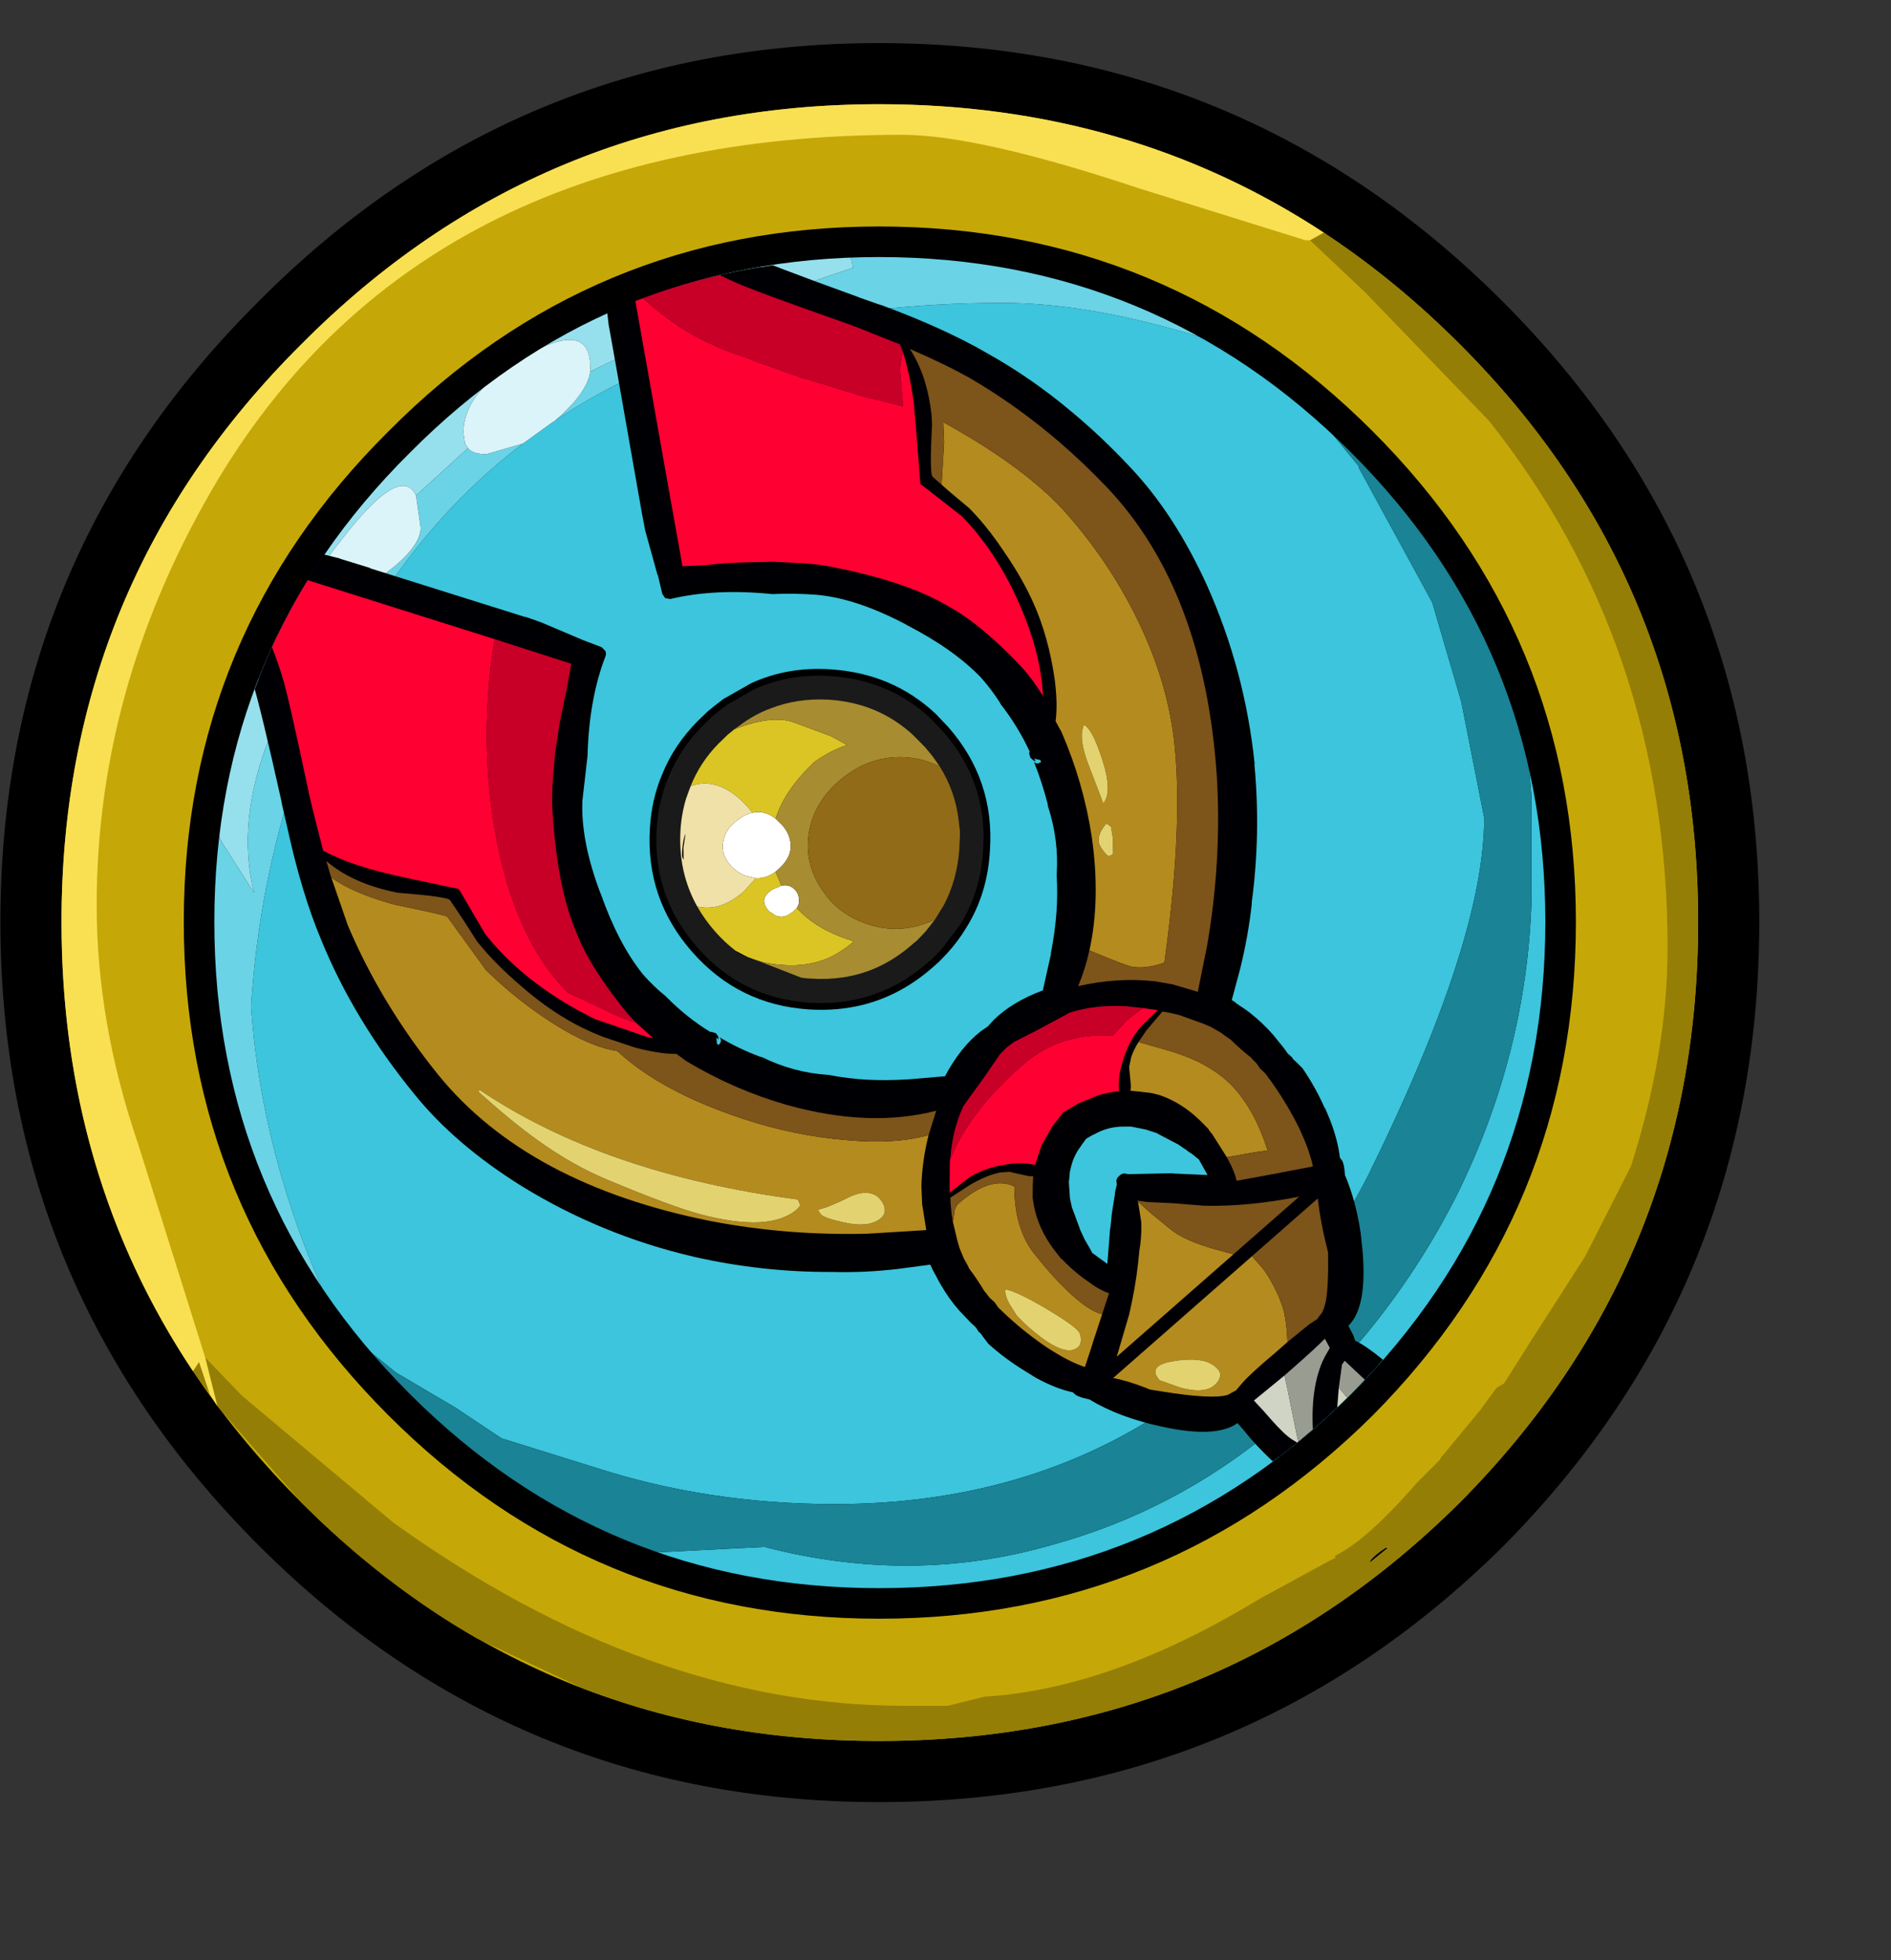 <?xml version="1.0" encoding="UTF-8" standalone="no"?>
<svg xmlns:ffdec="https://www.free-decompiler.com/flash" xmlns:xlink="http://www.w3.org/1999/xlink" ffdec:objectType="frame" height="78.05px" width="75.3px" xmlns="http://www.w3.org/2000/svg">
  <rect width="100%" height="100%" fill="#333333" stroke="none"/>
  <g transform="matrix(1.0, 0.0, 0.0, 1.0, -0.8, 1.0)">
    <use ffdec:characterId="270" height="57.55" transform="matrix(1.217, 0.0, 0.0, 1.217, 0.816, 0.716)" width="57.55" xlink:href="#sprite0"/>
    <clipPath id="clipPath0" transform="matrix(1.0, 0.0, 0.0, 1.0, 0.0, 0.0)">
      <path d="M55.35 61.2 L55.4 61.1 Q55.75 60.75 56.15 60.55 L55.35 61.2 M63.35 39.3 L63.45 38.4 63.4 39.15 63.35 39.3 M48.5 12.4 L48.55 12.45 Q51.25 13.9 53.7 16.15 L54.6 17.0 Q60.15 22.55 61.7 29.7 62.35 32.55 62.35 35.7 62.35 46.7 54.6 54.5 46.8 62.25 35.8 62.25 30.95 62.25 26.75 60.75 21.4 58.8 17.1 54.5 L15.5 52.75 13.55 50.15 Q9.35 43.8 9.35 35.7 L9.55 32.3 Q10.6 23.5 17.1 17.0 L20.15 14.35 Q21.2 13.55 22.25 12.9 27.8 9.5 34.7 9.3 L35.8 9.25 Q42.8 9.25 48.5 12.4" fill="#ff0000" fill-rule="evenodd" stroke="none"/>
    </clipPath>
    <g clip-path="url(#clipPath0)">
      <use ffdec:characterId="273" height="259.85" transform="matrix(0.204, -0.179, 0.179, 0.204, 1.015, 24.026)" width="139.7" xlink:href="#sprite1"/>
    </g>
  </g>
  <defs>
    <g id="sprite0" transform="matrix(1.0, 0.0, 0.0, 1.0, 2.0, 2.0)">
      <use ffdec:characterId="269" height="57.55" transform="matrix(1.0, 0.0, 0.0, 1.0, -2.0, -2.0)" width="57.55" xlink:href="#shape0"/>
    </g>
    <g id="shape0" transform="matrix(1.0, 0.0, 0.0, 1.0, 2.0, 2.0)">
      <path d="M55.55 26.75 Q55.55 38.7 47.2 47.15 L47.15 47.2 Q38.7 55.55 26.75 55.55 14.85 55.55 6.45 47.15 -2.0 38.7 -2.0 26.75 -2.0 14.85 6.45 6.45 14.85 -2.0 26.75 -2.0 38.7 -2.0 47.15 6.45 55.55 14.85 55.55 26.75" fill="#000000" fill-rule="evenodd" stroke="none"/>
      <path d="M41.2 8.0 L41.7 8.15 42.35 8.65 41.95 8.75 41.65 8.45 41.2 8.0 M46.7 12.25 Q47.65 13.3 47.7 14.05 L47.6 14.15 47.35 13.95 46.7 12.25 M11.5 45.25 L11.4 45.35 10.8 45.5 Q9.55 45.5 8.45 43.2 L11.5 45.25" fill="#9192a4" fill-rule="evenodd" stroke="none"/>
      <path d="M41.15 7.95 L41.15 7.85 Q41.15 6.55 35.75 5.0 30.25 3.4 26.6 3.85 L24.45 4.1 Q20.15 4.5 16.45 6.45 10.5 9.2 7.25 14.85 L6.35 16.6 Q4.5 20.25 4.1 24.55 3.8 26.8 3.8 29.25 3.8 32.05 5.9 37.3 L6.6 38.95 6.3 38.9 5.8 39.0 5.55 39.1 5.45 39.7 7.35 41.1 7.3 41.45 Q7.3 42.2 8.45 43.2 9.55 45.5 10.8 45.5 L11.4 45.35 11.5 45.25 13.05 46.1 Q16.85 48.1 20.4 48.9 20.55 49.35 21.55 49.85 23.05 50.65 25.45 50.65 L28.3 50.25 29.35 50.0 30.6 50.05 Q36.1 50.05 41.55 45.0 45.1 41.7 47.05 38.2 48.05 36.4 48.9 32.35 L49.35 29.9 Q49.75 27.4 49.75 25.5 L49.3 20.55 Q48.75 17.45 47.9 15.7 L47.35 13.95 47.6 14.15 47.7 14.05 Q47.65 13.3 46.7 12.25 L45.8 10.4 Q44.4 8.2 42.35 8.65 L41.7 8.15 41.2 8.0 41.15 7.95 M49.05 40.05 Q48.6 39.95 45.85 42.65 L41.5 47.15 Q40.15 48.5 35.55 49.9 L26.35 52.55 26.4 52.65 Q26.65 53.0 27.7 53.0 L28.75 53.0 29.25 53.0 Q33.65 53.0 38.7 50.1 40.7 48.95 42.7 47.4 47.9 43.3 49.1 40.4 L49.05 40.05 M53.55 26.75 Q53.55 37.9 45.75 45.75 37.9 53.55 26.75 53.55 15.65 53.55 7.85 45.75 0.0 37.9 0.0 26.75 0.0 15.65 7.85 7.85 15.65 0.0 26.75 0.0 37.9 0.0 45.75 7.85 53.55 15.65 53.55 26.75" fill="#c5a807" fill-rule="evenodd" stroke="none"/>
      <path d="M49.05 40.05 L49.1 40.4 Q47.9 43.3 42.7 47.4 40.7 48.95 38.7 50.1 33.65 53.0 29.25 53.0 L28.75 53.0 27.7 53.0 Q26.65 53.0 26.4 52.65 L26.35 52.55 35.55 49.9 Q40.15 48.5 41.5 47.15 L45.85 42.65 Q48.6 39.95 49.05 40.05" fill="#947e05" fill-rule="evenodd" stroke="none"/>
      <path d="M9.1 40.05 L8.8 39.35 Q6.55 34.5 6.2 29.5 6.6 23.55 9.05 18.6 11.35 13.95 15.1 11.1 L16.0 10.45 16.15 10.35 Q21.9 6.5 30.8 6.5 33.6 6.5 37.2 7.6 L38.4 7.95 Q39.1 8.2 39.75 8.55 L42.45 11.85 42.45 11.9 44.85 16.3 45.8 19.55 46.55 23.35 Q46.55 27.35 42.75 35.05 40.25 39.9 36.3 42.6 31.6 45.8 25.3 45.8 21.15 45.8 17.45 44.6 L14.4 43.65 12.9 42.65 10.95 41.5 9.15 40.05 9.1 40.05 M47.85 19.8 Q49.4 24.4 48.7 29.55 48.15 33.55 46.15 37.15 43.85 41.2 40.2 44.25 36.6 47.25 32.2 48.35 26.45 49.65 20.95 48.2 20.1 48.1 19.05 47.4 L23.0 47.2 Q27.8 48.45 32.35 47.15 36.4 46.05 39.65 43.35 43.45 40.05 45.65 35.7 47.95 31.05 48.1 26.0 L48.1 22.65 47.85 19.8" fill="#3cc5dd" fill-rule="evenodd" stroke="none"/>
      <path d="M6.6 38.95 L7.95 39.75 Q8.4 39.6 9.1 40.05 L9.15 40.05 10.95 41.5 12.9 42.65 14.4 43.65 17.45 44.6 Q21.15 45.8 25.3 45.8 31.6 45.8 36.3 42.6 40.25 39.9 42.75 35.05 46.55 27.35 46.55 23.35 L45.8 19.55 44.85 16.3 42.45 11.9 42.45 11.85 39.75 8.55 38.95 7.1 Q38.95 5.7 41.15 7.95 L41.2 8.0 41.65 8.45 41.95 8.75 42.35 8.65 Q44.4 8.2 45.8 10.4 L46.7 12.25 47.35 13.95 47.9 15.7 Q48.75 17.45 49.3 20.55 L49.75 25.5 Q49.75 27.4 49.35 29.9 L48.9 32.35 Q48.05 36.4 47.05 38.2 45.1 41.7 41.55 45.0 36.1 50.05 30.6 50.05 L29.35 50.0 28.3 50.25 25.45 50.65 Q23.05 50.65 21.55 49.85 20.55 49.35 20.4 48.9 16.85 48.1 13.05 46.1 L11.5 45.25 8.45 43.2 Q7.3 42.2 7.3 41.45 L7.35 41.1 5.45 39.7 5.55 39.1 5.8 39.0 6.3 38.9 6.6 38.95 M47.85 19.8 L48.1 22.65 48.1 26.0 Q47.95 31.05 45.65 35.7 43.45 40.05 39.65 43.35 36.4 46.05 32.35 47.15 27.8 48.45 23.0 47.2 L19.05 47.4 Q20.1 48.1 20.95 48.2 26.45 49.65 32.2 48.35 36.6 47.25 40.2 44.25 43.85 41.2 46.15 37.15 48.15 33.55 48.7 29.55 49.4 24.4 47.85 19.8" fill="#1a8395" fill-rule="evenodd" stroke="none"/>
      <path d="M6.6 38.95 L5.9 37.3 Q3.8 32.05 3.8 29.25 3.8 26.8 4.1 24.55 4.5 20.25 6.35 16.6 L7.25 14.85 Q10.5 9.2 16.45 6.45 20.15 4.5 24.45 4.1 L26.6 3.85 Q30.25 3.4 35.75 5.0 41.15 6.55 41.15 7.85 L41.15 7.95 Q38.95 5.7 38.95 7.1 L39.75 8.55 Q39.1 8.2 38.4 7.95 L37.2 7.6 Q33.6 6.5 30.8 6.5 21.9 6.5 16.15 10.35 17.2 9.45 17.3 8.75 20.35 7.2 25.9 5.35 L25.8 4.85 Q17.1 5.15 10.6 11.8 5.0 17.5 5.0 22.6 5.0 23.7 5.25 24.15 L6.3 25.8 Q5.7 23.45 6.85 20.6 L7.4 20.7 Q8.35 20.25 8.6 19.15 L8.9 17.4 Q9.3 16.4 10.6 15.35 11.75 14.5 11.75 13.85 L11.6 12.8 13.3 11.25 Q13.45 11.45 13.9 11.45 L15.1 11.1 Q11.35 13.95 9.05 18.6 6.6 23.55 6.2 29.5 6.55 34.5 8.8 39.35 L9.1 40.05 Q8.4 39.6 7.95 39.75 L6.6 38.95" fill="#6ad3e6" fill-rule="evenodd" stroke="none"/>
      <path d="M13.3 11.25 L11.6 12.8 Q11.1 11.75 9.2 14.2 6.6 17.45 6.6 20.05 L6.7 20.55 6.85 20.6 Q5.7 23.45 6.3 25.8 L5.25 24.15 Q5.0 23.7 5.0 22.6 5.0 17.5 10.6 11.8 17.1 5.15 25.8 4.85 L25.9 5.35 Q20.35 7.2 17.3 8.75 L17.3 8.6 Q17.3 7.05 15.25 8.2 13.15 9.35 13.15 10.75 L13.2 11.1 13.3 11.25" fill="#96e0ed" fill-rule="evenodd" stroke="none"/>
      <path d="M15.1 11.1 L13.9 11.45 Q13.45 11.45 13.3 11.25 L13.2 11.1 13.15 10.75 Q13.15 9.35 15.25 8.2 17.3 7.05 17.3 8.6 L17.3 8.75 Q17.2 9.45 16.15 10.35 L16.0 10.45 15.1 11.1 M11.6 12.8 L11.75 13.85 Q11.75 14.5 10.6 15.35 9.3 16.4 8.9 17.4 L8.6 19.15 Q8.35 20.25 7.4 20.7 L6.85 20.6 6.7 20.55 6.6 20.05 Q6.6 17.45 9.2 14.2 11.1 11.75 11.6 12.8" fill="#dbf4f9" fill-rule="evenodd" stroke="none"/>
      <path d="M46.45 46.45 Q38.3 54.55 26.75 54.55 15.25 54.55 7.15 46.45 -1.0 38.3 -1.0 26.75 -1.0 15.25 7.15 7.15 15.25 -1.0 26.75 -1.0 38.3 -1.0 46.45 7.15 54.55 15.25 54.55 26.75 54.55 38.3 46.45 46.45 M42.2 11.4 Q35.8 5.0 26.75 5.0 17.75 5.0 11.4 11.4 5.0 17.75 5.0 26.75 5.0 35.8 11.4 42.2 17.75 48.55 26.75 48.55 35.8 48.55 42.2 42.2 48.55 35.8 48.55 26.75 48.55 17.75 42.2 11.4" fill="#000000" fill-rule="evenodd" stroke="none"/>
      <path d="M42.9 42.9 Q49.55 36.2 49.55 26.75 49.55 17.35 42.9 10.7 36.2 4.0 26.75 4.0 17.35 4.0 10.7 10.7 4.0 17.35 4.0 26.75 4.0 36.2 10.7 42.9 17.35 49.55 26.75 49.55 36.2 49.55 42.9 42.9 M45.75 7.85 Q53.55 15.65 53.55 26.75 53.55 37.9 45.75 45.75 37.9 53.55 26.75 53.55 15.65 53.55 7.85 45.75 0.0 37.9 0.0 26.75 0.0 15.65 7.85 7.85 15.65 0.0 26.75 0.0 37.9 0.0 45.75 7.85" fill="#c5a807" fill-rule="evenodd" stroke="none"/>
      <path d="M40.85 4.45 L41.3 4.2 Q43.65 5.75 45.75 7.85 53.55 15.65 53.55 26.75 53.55 37.9 45.75 45.75 37.9 53.55 26.75 53.55 21.5 53.55 17.0 51.8 L13.6 50.2 Q10.55 48.45 7.85 45.75 L5.1 42.6 4.7 41.0 5.9 42.25 10.85 46.4 Q19.2 52.4 27.6 52.4 L29.0 52.4 30.2 52.1 Q34.35 51.85 39.2 48.9 L41.4 47.7 41.7 47.55 41.65 47.5 Q42.7 47.0 44.35 45.1 L45.1 44.35 45.15 44.25 45.2 44.2 46.4 42.75 46.95 42.0 47.2 41.85 48.15 40.35 49.85 37.7 51.35 34.75 Q52.55 31.0 52.55 27.6 52.55 17.7 46.7 10.35 L42.65 6.15 40.85 4.45 M4.3 41.45 L4.5 41.15 4.85 42.2 4.3 41.45 M42.8 47.7 L43.45 47.15 42.85 47.6 42.8 47.7" fill="#947e05" fill-rule="evenodd" stroke="none"/>
      <path d="M40.85 4.45 L40.7 4.45 35.25 2.75 Q30.0 1.0 27.5 1.0 11.65 1.0 4.9 12.65 1.15 19.15 1.15 26.2 1.15 30.05 2.5 34.0 L4.7 41.0 5.1 42.6 4.85 42.2 4.5 41.15 4.3 41.45 Q0.0 35.0 0.0 26.75 0.0 15.65 7.85 7.85 15.65 0.0 26.75 0.0 34.9 0.0 41.3 4.2 L40.85 4.45" fill="#f9e053" fill-rule="evenodd" stroke="none"/>
    </g>
    <g id="sprite1" transform="matrix(1.0, 0.0, 0.0, 1.0, 78.55, 418.05)">
      <use ffdec:characterId="272" height="259.85" transform="matrix(1.0, 0.0, 0.0, 1.0, -78.55, -418.05)" width="139.7" xlink:href="#shape2"/>
    </g>
    <g id="shape2" transform="matrix(1.0, 0.0, 0.0, 1.0, 78.55, 418.05)">
      <path d="M35.0 -409.75 Q34.55 -408.4 34.6 -407.05 L35.05 -402.25 35.05 -402.2 Q36.0 -395.4 38.95 -388.55 L38.9 -388.55 Q40.75 -384.45 47.6 -372.05 L47.55 -372.1 49.1 -369.35 49.25 -369.1 49.35 -368.95 Q54.1 -360.2 56.45 -353.15 58.85 -346.35 60.0 -338.85 60.9 -333.2 61.1 -327.2 L61.1 -327.15 Q61.5 -317.65 58.15 -306.55 54.1 -293.45 46.1 -282.2 L46.05 -282.2 Q40.05 -273.9 32.3 -267.15 L32.35 -267.15 Q28.75 -263.85 24.65 -261.0 L20.75 -258.4 20.95 -257.7 20.9 -257.75 21.35 -256.0 21.35 -256.05 21.55 -255.1 21.55 -255.05 Q21.95 -252.9 21.95 -250.55 L21.85 -248.05 21.75 -247.1 21.85 -246.3 21.8 -245.85 21.85 -245.5 21.95 -244.15 21.95 -244.0 Q21.55 -240.7 20.55 -237.5 L20.6 -237.5 20.0 -235.7 Q18.85 -232.6 17.45 -230.6 L17.4 -230.3 Q17.5 -229.7 16.3 -228.15 15.05 -224.35 12.5 -220.35 L10.95 -218.15 Q6.0 -211.4 2.1 -211.2 L1.75 -209.8 1.75 -209.75 1.4 -208.9 Q2.05 -207.45 2.6 -204.25 3.5 -198.8 3.5 -194.9 L3.5 -194.65 2.65 -191.7 2.55 -190.75 1.9 -189.3 0.85 -186.85 0.9 -186.8 1.0 -186.2 0.95 -186.1 1.15 -185.45 Q1.95 -184.05 2.6 -180.25 L3.3 -175.0 3.3 -174.95 3.5 -172.55 3.5 -172.5 3.5 -171.7 3.5 -170.9 3.5 -170.65 2.8 -168.15 2.15 -164.1 1.4 -161.7 2.1 -159.4 2.05 -158.85 1.7 -158.35 1.15 -158.2 -18.55 -158.2 -19.2 -158.45 -19.55 -159.15 -19.6 -161.05 Q-19.6 -164.8 -19.4 -165.75 -19.35 -168.7 -17.85 -172.1 L-17.85 -172.05 -17.4 -173.0 -17.15 -173.55 -17.7 -174.4 -17.7 -174.35 Q-18.7 -175.9 -19.2 -179.1 -19.6 -182.0 -19.6 -185.05 -19.6 -188.8 -19.4 -189.75 L-19.3 -190.1 Q-19.05 -193.15 -17.15 -196.75 -18.55 -198.25 -19.2 -202.3 -19.6 -205.2 -19.6 -208.25 L-19.55 -210.1 -19.55 -210.15 -19.55 -211.2 Q-23.4 -211.55 -28.25 -218.15 -32.05 -223.25 -33.6 -228.15 -34.8 -229.75 -34.7 -230.3 L-34.75 -230.55 Q-36.25 -232.55 -37.4 -235.7 L-37.95 -237.5 Q-38.95 -240.7 -39.35 -244.0 L-39.35 -244.15 -39.25 -245.5 -39.2 -245.85 -39.25 -246.3 -39.15 -247.1 -39.25 -248.05 -39.35 -250.55 Q-39.35 -252.9 -38.9 -255.05 L-38.9 -255.1 -38.7 -256.05 -38.7 -256.0 -38.3 -257.75 -38.3 -257.7 -38.1 -258.4 -42.0 -261.0 Q-46.15 -263.85 -49.7 -267.15 -57.45 -273.9 -63.45 -282.2 -71.5 -293.45 -75.55 -306.55 -78.9 -317.65 -78.5 -327.15 -78.0 -341.15 -73.85 -353.15 -71.5 -360.2 -66.65 -368.95 L-64.95 -372.1 -64.95 -372.05 Q-58.15 -384.45 -56.3 -388.55 -53.4 -395.4 -52.4 -402.2 L-52.0 -407.0 -52.0 -407.05 Q-51.95 -408.4 -52.4 -409.75 L-52.45 -410.0 Q-52.55 -413.25 -53.9 -416.65 L-53.95 -417.35 -53.5 -417.9 -52.8 -418.0 -52.2 -417.65 Q-48.55 -413.1 -41.25 -402.65 L-34.85 -393.35 -34.85 -393.3 -32.45 -389.4 -32.5 -389.4 -20.1 -369.0 -20.05 -369.0 -18.9 -366.95 -18.85 -366.85 -16.0 -360.95 -15.9 -360.75 -14.6 -358.3 -14.55 -357.55 Q-14.65 -357.15 -15.0 -356.95 -20.95 -353.85 -26.65 -347.7 L-26.75 -347.6 -31.55 -343.25 Q-35.65 -339.0 -38.55 -331.25 L-38.55 -331.2 Q-41.45 -324.0 -41.7 -318.25 L-41.7 -318.2 Q-41.7 -315.8 -41.3 -313.55 L-41.3 -313.45 Q-41.05 -309.2 -39.85 -305.35 L-39.7 -305.25 -39.35 -304.65 -39.4 -304.15 -39.4 -304.1 -39.45 -304.05 -39.5 -303.95 -39.65 -303.7 -39.7 -304.15 -40.5 -303.1 -40.15 -303.1 Q-39.3 -303.2 -39.35 -303.9 -38.35 -300.75 -36.75 -297.8 L-36.6 -297.6 Q-34.6 -292.8 -31.0 -289.2 L-30.9 -289.1 Q-27.65 -284.85 -22.7 -281.05 L-22.65 -281.0 -18.25 -277.75 Q-13.8 -279.45 -10.0 -279.25 L-9.95 -279.25 -8.7 -279.1 -7.4 -279.25 Q-3.6 -279.45 0.85 -277.75 L5.3 -281.0 5.3 -281.05 Q10.25 -284.85 13.5 -289.1 L13.6 -289.2 Q17.2 -292.8 19.25 -297.6 L19.4 -297.8 Q20.9 -300.75 22.0 -303.85 21.95 -303.2 22.8 -303.1 L23.1 -303.1 22.3 -304.15 22.25 -303.7 22.1 -303.95 22.05 -304.05 22.05 -304.1 22.05 -304.15 22.0 -304.65 22.3 -305.25 22.5 -305.35 Q23.65 -309.2 23.9 -313.45 L23.95 -313.55 Q24.3 -315.8 24.3 -318.2 24.05 -323.95 21.2 -331.2 L21.2 -331.25 Q18.25 -339.0 14.2 -343.25 11.9 -345.6 9.4 -347.6 L9.3 -347.7 Q3.55 -353.85 -2.35 -356.95 L-2.85 -357.55 -2.75 -358.3 -1.45 -360.75 -1.4 -360.95 1.45 -366.85 1.5 -366.95 2.7 -369.0 15.1 -389.4 17.45 -393.3 17.5 -393.35 23.9 -402.65 Q31.15 -413.1 34.85 -417.65 L35.45 -418.0 36.1 -417.9 36.55 -417.35 36.55 -416.65 Q35.15 -413.25 35.05 -410.0 L35.0 -409.75 M30.2 -406.5 L30.75 -406.45 30.9 -406.4 30.8 -406.5 30.3 -406.85 30.2 -406.5 M15.9 -315.95 Q15.9 -305.6 8.55 -298.3 4.1 -293.75 -1.6 -292.05 -3.8 -291.35 -6.15 -291.1 L-7.85 -290.95 -7.9 -290.95 -9.1 -290.95 Q-15.25 -290.95 -20.35 -293.55 -23.85 -295.35 -26.8 -298.3 -34.1 -305.6 -34.1 -315.95 -34.1 -326.3 -26.8 -333.65 -23.85 -336.65 -20.35 -338.35 -16.15 -340.5 -11.2 -340.85 L-9.1 -340.95 -7.9 -340.9 -7.8 -340.9 -6.2 -340.8 -1.6 -339.85 Q4.1 -338.15 8.55 -333.65 14.95 -327.25 15.8 -318.6 L15.8 -318.55 15.9 -315.95 M0.8 -247.85 L-0.3 -250.7 -0.4 -251.0 -1.15 -252.25 -1.15 -252.3 -2.6 -254.2 -3.75 -255.2 Q-5.4 -256.5 -7.4 -256.9 L-7.5 -256.95 -8.7 -257.2 -9.85 -256.95 -10.0 -256.9 Q-12.0 -256.5 -13.6 -255.2 L-13.65 -255.2 -14.7 -254.2 -14.75 -254.2 -16.2 -252.3 -16.25 -252.25 -16.95 -251.0 -17.05 -250.7 -18.15 -247.85 -18.2 -247.75 -18.65 -246.2 -18.7 -245.9 -18.85 -245.2 -18.85 -245.15 -19.1 -244.0 -18.5 -241.35 -14.75 -245.0 -14.7 -245.0 -13.15 -246.45 -10.8 -248.4 -10.8 -248.45 -9.75 -249.2 -9.5 -249.6 Q-9.2 -249.9 -8.8 -249.9 L-8.65 -249.9 -8.5 -249.9 Q-8.1 -249.9 -7.8 -249.6 L-7.55 -249.25 -2.55 -245.05 -2.55 -245.0 1.15 -241.45 1.7 -244.0 1.5 -245.15 1.5 -245.2 1.3 -245.9 1.25 -246.2 0.85 -247.75 0.8 -247.85 M-48.15 -406.5 L-48.15 -406.45 -48.25 -406.4 -48.15 -406.45 -48.1 -406.45 -47.6 -406.5 -47.7 -406.85 -48.15 -406.5 M-7.75 -294.75 L-8.3 -296.15 -8.85 -294.8 -8.35 -294.55 -7.75 -294.75 M-17.05 -250.85 L-17.0 -250.95 -17.0 -250.9 -17.05 -250.85 M-0.35 -250.85 L-0.35 -250.9 -0.4 -250.95 -0.35 -250.85" fill="#000000" fill-rule="evenodd" stroke="none"/>
      <path d="M-15.45 -159.2 L-18.55 -159.2 -18.6 -161.05 Q-18.6 -165.0 -18.4 -165.7 -18.35 -168.45 -16.95 -171.7 L-16.55 -172.5 -15.9 -173.85 Q-16.45 -174.15 -16.85 -174.9 -17.75 -176.3 -18.2 -179.25 -18.6 -182.1 -18.6 -185.05 -18.6 -189.0 -18.4 -189.7 L-18.35 -189.9 Q-18.05 -193.1 -15.9 -197.05 -17.5 -198.0 -18.2 -202.45 -18.6 -205.3 -18.6 -208.25 L-18.55 -210.1 -18.5 -212.25 -19.0 -212.2 Q-22.65 -212.2 -27.45 -218.75 -31.2 -223.8 -32.7 -228.65 -33.7 -229.9 -33.7 -230.3 L-33.45 -230.5 Q-35.15 -232.5 -36.45 -236.05 L-37.0 -237.8 Q-37.95 -240.9 -38.35 -244.15 L-38.25 -245.4 -38.2 -245.9 -38.25 -246.3 -38.15 -247.1 -38.25 -248.15 -38.35 -250.55 Q-38.35 -252.8 -37.95 -254.9 L-37.75 -255.85 -37.35 -257.45 -37.0 -258.6 -36.9 -258.8 Q-39.25 -260.25 -41.45 -261.85 -45.5 -264.65 -49.05 -267.9 -56.7 -274.55 -62.65 -282.8 -70.6 -293.9 -74.6 -306.85 -77.9 -317.8 -77.5 -327.15 -77.0 -340.95 -72.9 -352.85 -70.55 -359.8 -65.8 -368.5 L-64.1 -371.6 Q-57.25 -384.05 -55.4 -388.15 -52.4 -395.15 -51.4 -402.1 L-51.0 -407.0 Q-50.95 -408.5 -51.45 -410.05 -51.55 -413.45 -53.0 -417.05 -49.35 -412.5 -42.1 -402.1 L-35.7 -392.8 -33.35 -388.9 -20.95 -368.5 -19.75 -366.45 -16.9 -360.5 -16.85 -360.35 -15.5 -357.85 Q-21.55 -354.65 -27.4 -348.4 L-32.3 -343.95 Q-36.5 -339.6 -39.5 -331.6 -42.45 -324.15 -42.7 -318.25 -42.7 -315.75 -42.3 -313.4 -42.05 -308.8 -40.7 -304.65 -40.6 -304.5 -40.35 -304.5 L-40.5 -304.25 Q-40.35 -304.1 -40.5 -304.1 -39.35 -300.55 -37.6 -297.25 L-37.55 -297.2 Q-35.45 -292.25 -31.7 -288.5 -28.35 -284.15 -23.3 -280.25 L-18.35 -276.65 Q-13.85 -278.45 -10.05 -278.25 L-8.7 -278.1 -7.35 -278.25 Q-3.55 -278.45 0.95 -276.65 L5.9 -280.25 Q10.95 -284.15 14.3 -288.5 18.05 -292.25 20.15 -297.2 L20.2 -297.25 Q21.95 -300.55 23.1 -304.1 22.95 -304.1 23.1 -304.25 L22.95 -304.5 Q23.2 -304.5 23.3 -304.65 24.65 -308.8 24.9 -313.4 25.3 -315.75 25.3 -318.25 25.05 -324.15 22.1 -331.6 19.1 -339.6 14.9 -343.95 L10.0 -348.4 Q4.15 -354.65 -1.9 -357.85 L-0.55 -360.35 -0.5 -360.5 2.35 -366.45 3.55 -368.5 15.95 -388.9 18.3 -392.8 24.7 -402.1 Q31.95 -412.5 35.6 -417.05 34.15 -413.45 34.05 -410.05 33.55 -408.5 33.6 -407.0 L34.05 -402.1 Q35.0 -395.15 38.0 -388.15 39.85 -384.05 46.7 -371.6 L48.2 -368.9 48.45 -368.5 Q53.15 -359.8 55.5 -352.85 57.85 -346.1 59.0 -338.7 59.9 -333.1 60.1 -327.15 60.5 -317.8 57.2 -306.85 53.2 -293.9 45.25 -282.8 39.3 -274.55 31.65 -267.9 28.1 -264.65 24.05 -261.85 L19.5 -258.8 19.6 -258.6 19.95 -257.45 20.35 -255.85 20.55 -254.9 Q20.95 -252.8 20.95 -250.55 L20.85 -248.15 20.75 -247.1 20.85 -246.3 20.8 -245.9 20.85 -245.4 20.95 -244.15 Q20.55 -240.9 19.6 -237.8 L19.05 -236.05 Q17.75 -232.55 16.1 -230.55 L16.4 -230.3 Q16.4 -229.9 15.4 -228.65 14.2 -224.85 11.65 -220.9 L10.15 -218.75 Q5.35 -212.2 1.7 -212.2 L1.3 -212.2 1.15 -211.55 0.8 -210.1 0.3 -208.9 Q1.0 -207.55 1.6 -204.1 2.5 -198.75 2.5 -194.9 L1.65 -191.85 1.55 -191.0 0.95 -189.7 Q0.1 -187.25 -0.5 -186.65 L-0.5 -186.6 0.0 -186.4 -0.2 -186.2 0.25 -185.0 Q1.0 -183.7 1.6 -180.1 L2.3 -174.9 2.5 -172.5 2.5 -171.7 2.5 -170.9 1.8 -168.3 1.15 -164.35 0.3 -161.7 1.15 -159.2 -1.6 -159.2 -1.7 -160.5 -2.35 -160.35 -3.3 -159.55 -3.7 -159.2 -8.95 -159.2 Q-6.6 -161.45 -4.15 -162.6 L-2.1 -163.35 -1.3 -166.65 Q-0.5 -169.7 -0.5 -171.35 L-0.5 -171.7 -0.55 -172.5 -0.8 -174.9 -1.1 -177.45 -1.7 -183.7 -2.15 -183.6 -2.8 -183.05 -2.9 -182.95 -3.55 -182.4 -3.8 -182.2 -8.35 -178.15 -11.2 -174.9 -11.85 -174.05 -12.8 -172.5 -13.3 -171.7 -15.15 -167.95 -15.65 -165.8 -15.65 -165.7 -15.55 -164.45 -15.5 -161.15 -15.45 -159.2 M47.25 -361.85 L47.6 -362.8 44.7 -368.5 44.5 -368.9 43.6 -370.55 Q36.5 -383.15 35.25 -386.0 31.5 -394.3 31.2 -402.1 L31.15 -402.6 31.1 -405.7 30.55 -404.9 30.4 -404.75 27.2 -400.45 25.8 -398.65 24.6 -396.55 23.95 -395.45 23.55 -394.8 23.55 -394.75 7.65 -368.5 2.15 -359.4 4.85 -357.25 Q7.1 -355.7 9.15 -354.0 L12.6 -351.1 14.25 -349.5 Q17.25 -346.7 18.95 -344.35 25.45 -335.85 27.6 -329.25 29.5 -324.05 29.8 -315.35 29.85 -313.2 29.35 -310.2 32.8 -314.5 35.0 -320.7 37.95 -328.9 37.85 -336.5 L37.8 -337.9 36.35 -345.45 41.1 -351.8 42.95 -354.35 43.2 -354.65 43.35 -354.85 Q45.95 -358.75 47.25 -361.85 M30.7 -406.4 L31.05 -406.7 31.1 -406.95 30.7 -406.4 M9.85 -277.65 Q7.6 -276.0 5.15 -274.8 10.35 -272.0 14.1 -267.9 L15.75 -265.85 17.8 -262.6 23.25 -266.75 24.65 -267.9 Q33.7 -275.45 40.7 -284.45 57.35 -306.2 56.6 -326.9 56.4 -331.8 55.75 -336.5 54.6 -344.65 52.1 -352.2 50.6 -356.45 48.25 -361.35 47.6 -356.75 44.2 -351.9 L43.45 -350.95 Q38.35 -345.7 38.4 -345.1 L38.4 -345.0 38.55 -343.85 38.85 -341.55 39.4 -338.0 39.45 -336.5 Q39.5 -333.35 39.0 -329.7 38.45 -325.1 37.3 -321.4 35.7 -316.2 32.25 -310.9 30.2 -307.85 28.3 -306.2 L27.9 -304.4 Q25.4 -296.65 21.1 -289.95 16.05 -282.2 9.85 -277.65 M-25.7 -268.1 L-25.95 -267.9 -28.45 -265.1 -29.0 -264.45 -25.4 -264.25 Q-23.05 -263.85 -20.95 -262.65 L-19.65 -261.85 Q-17.95 -260.7 -16.9 -259.25 L-14.25 -260.8 -11.2 -261.85 -10.6 -261.95 -8.8 -262.3 -8.8 -262.35 -8.7 -262.35 -8.6 -262.35 -8.6 -262.3 -6.8 -261.95 -6.2 -261.85 -3.15 -260.8 Q-1.75 -260.15 -0.5 -259.25 0.55 -260.7 2.25 -261.85 L3.55 -262.65 Q5.05 -263.5 6.65 -263.95 L8.0 -264.25 11.45 -264.45 11.6 -264.45 11.2 -264.95 11.05 -265.1 10.15 -266.15 8.55 -267.9 Q5.25 -271.15 1.65 -272.7 L-3.6 -273.9 -7.3 -274.85 -8.6 -274.95 -8.8 -274.95 -10.1 -274.85 -13.8 -273.9 -19.05 -272.7 Q-22.55 -271.2 -25.7 -268.1 M5.0 -241.55 L4.95 -241.35 Q4.5 -239.25 3.8 -238.0 L9.25 -234.75 9.7 -234.5 13.6 -232.2 Q14.75 -234.25 15.65 -237.3 L15.8 -237.8 Q16.8 -241.55 17.2 -245.4 L17.35 -247.05 17.25 -248.05 17.25 -248.15 17.3 -248.45 17.3 -248.5 17.35 -248.95 17.35 -249.1 17.3 -249.95 17.3 -250.25 Q16.9 -252.5 16.8 -254.15 L16.6 -254.9 16.4 -255.85 15.85 -257.45 15.3 -258.6 13.5 -261.85 12.6 -263.1 12.0 -263.85 8.3 -263.3 8.15 -263.25 6.4 -262.8 Q5.1 -262.4 4.15 -261.85 L2.95 -260.95 1.25 -258.6 0.8 -258.2 1.75 -257.2 2.95 -255.85 3.6 -254.9 Q5.3 -251.95 5.6 -248.15 L5.7 -246.45 5.65 -246.2 5.6 -245.4 5.0 -241.55 M0.5 -251.4 L-0.3 -252.8 -1.9 -254.9 -3.15 -256.0 Q-4.95 -257.45 -7.2 -257.9 L-8.7 -258.2 -10.2 -257.9 Q-12.45 -257.45 -14.25 -256.0 L-15.45 -254.9 -17.1 -252.8 -17.9 -251.4 -17.95 -251.2 -19.15 -248.15 -19.65 -246.35 -19.65 -246.2 -19.85 -245.4 -20.1 -243.95 -19.0 -239.5 -14.05 -244.3 -12.5 -245.7 -10.2 -247.65 -9.05 -248.5 -8.8 -248.7 -8.8 -248.9 -8.65 -248.8 -8.5 -248.9 -8.5 -248.7 -8.2 -248.5 -3.25 -244.3 1.65 -239.6 2.7 -243.95 2.45 -245.4 2.25 -246.2 2.25 -246.35 1.75 -248.15 0.55 -251.2 0.5 -251.4 M-6.2 -215.3 L-2.1 -215.15 -1.0 -215.0 -0.75 -214.95 -0.1 -215.1 Q0.65 -215.1 2.0 -216.1 3.8 -217.55 6.65 -220.9 L6.95 -221.25 Q9.1 -225.45 11.05 -228.2 L-1.8 -228.2 -28.9 -228.2 Q-27.7 -226.7 -26.3 -224.05 L-25.95 -223.35 -24.95 -222.15 Q-20.1 -216.25 -17.9 -215.25 L-17.2 -215.1 -16.55 -214.95 -15.2 -215.15 -15.15 -215.15 Q-13.4 -215.4 -8.65 -215.3 L-7.8 -215.3 -6.2 -215.3 M-48.5 -406.95 L-48.45 -406.7 -48.1 -406.4 -48.5 -406.95 M-25.6 -369.5 L-42.0 -396.55 -43.2 -398.65 -45.8 -402.1 -48.5 -405.7 Q-48.45 -404.2 -48.55 -402.6 L-48.55 -402.1 Q-48.9 -394.3 -52.65 -386.0 -53.9 -383.15 -61.0 -370.55 L-62.1 -368.5 -65.0 -362.8 Q-63.35 -358.25 -58.5 -351.8 L-53.75 -345.45 -55.2 -337.9 Q-55.6 -329.65 -52.4 -320.7 L-51.5 -318.35 -51.25 -317.8 -47.3 -310.9 -46.75 -310.2 -47.15 -313.55 -47.2 -315.35 Q-46.9 -324.05 -45.0 -329.25 -42.85 -335.85 -36.35 -344.35 -34.65 -346.7 -31.65 -349.5 L-30.0 -351.1 -26.55 -354.0 -22.25 -357.25 -19.55 -359.4 -25.0 -368.5 -25.6 -369.5 M-25.75 -272.85 L-22.55 -274.8 Q-31.6 -279.35 -38.5 -289.95 -42.8 -296.65 -45.3 -304.4 L-45.7 -306.2 Q-47.6 -307.85 -49.65 -310.9 L-52.1 -315.1 Q-53.75 -318.25 -54.7 -321.4 -55.85 -325.1 -56.4 -329.7 -57.0 -334.25 -56.8 -338.0 L-56.25 -341.55 -55.8 -345.1 Q-55.75 -345.7 -60.85 -350.95 -64.95 -356.3 -65.65 -361.35 L-66.45 -359.65 -66.6 -359.3 -69.5 -352.2 Q-73.45 -340.3 -74.0 -326.9 -74.75 -306.2 -58.1 -284.45 -51.1 -275.45 -42.05 -267.9 L-35.2 -262.6 -33.15 -265.85 -31.5 -267.9 Q-28.95 -270.65 -25.75 -272.85 M-23.95 -236.3 L-21.15 -237.95 Q-21.9 -239.2 -22.35 -241.35 -22.85 -243.3 -23.0 -245.4 L-23.05 -246.2 -23.1 -246.45 -23.0 -248.15 Q-22.7 -251.95 -20.95 -254.9 L-20.35 -255.85 -19.15 -257.2 -18.2 -258.2 -18.65 -258.6 -19.95 -260.35 -20.35 -260.95 -21.55 -261.85 Q-23.15 -262.75 -25.7 -263.3 L-29.4 -263.85 -30.0 -263.1 -30.9 -261.85 -31.45 -260.95 -32.7 -258.6 -33.25 -257.45 -33.8 -255.85 -34.0 -254.9 -34.2 -254.15 Q-34.3 -252.5 -34.7 -250.25 L-34.7 -249.95 -34.75 -249.1 -34.75 -248.95 -34.7 -248.5 -34.7 -248.45 -34.65 -248.15 -34.65 -248.05 -34.75 -247.05 -34.6 -245.4 Q-34.2 -241.55 -33.2 -237.8 L-33.05 -237.3 Q-32.15 -234.2 -30.95 -232.15 L-28.15 -233.8 -27.6 -234.15 -27.0 -234.5 -26.4 -234.85 -23.95 -236.3 M-3.65 -230.2 L9.15 -230.2 Q2.55 -234.05 -2.15 -238.35 L-5.4 -241.7 -8.15 -244.35 -9.05 -245.4 -9.1 -245.25 -9.5 -244.6 -10.7 -242.7 -11.0 -242.35 Q-12.2 -240.9 -13.7 -239.7 L-15.15 -238.35 Q-17.8 -235.95 -21.0 -233.65 L-26.45 -230.2 -3.65 -230.2 M-14.75 -202.95 L-14.7 -202.85 -14.65 -202.7 -14.6 -202.5 -14.1 -200.4 -14.05 -200.1 -14.0 -200.2 -13.05 -201.6 Q-8.75 -207.65 -4.15 -209.8 L-3.4 -210.1 -2.1 -210.55 -1.75 -212.05 Q-3.7 -211.9 -8.4 -211.9 L-8.65 -211.9 -8.9 -211.9 -9.75 -211.9 -15.55 -212.1 -15.55 -211.65 -15.5 -210.1 -15.5 -208.35 Q-15.5 -205.35 -15.1 -204.05 L-14.75 -202.95 M-13.65 -178.0 L-13.55 -177.65 -13.05 -178.4 Q-7.8 -185.8 -2.1 -187.35 L-1.3 -190.65 Q-0.5 -193.7 -0.5 -195.35 L-1.1 -201.45 -1.7 -207.7 -2.35 -207.55 -4.95 -205.3 -8.35 -202.0 Q-10.6 -199.7 -12.15 -197.35 L-13.25 -195.2 -13.7 -194.65 Q-15.7 -190.65 -15.7 -186.6 -15.7 -184.6 -14.5 -180.75 L-13.65 -178.0" fill="#000004" fill-rule="evenodd" stroke="none"/>
      <path d="M-14.0 -325.45 Q-12.4 -324.6 -12.0 -322.55 L-11.9 -321.2 Q-11.9 -319.7 -12.6 -318.6 -13.75 -316.7 -16.6 -316.7 L-17.15 -316.7 Q-18.85 -316.85 -19.9 -317.85 L-19.95 -317.9 -20.9 -319.25 Q-21.5 -320.5 -21.5 -321.8 -21.5 -323.9 -20.0 -325.1 L-19.9 -325.15 Q-18.6 -326.2 -16.7 -326.1 -15.05 -326.05 -14.0 -325.45 M-17.85 -314.6 Q-16.75 -314.0 -16.75 -312.75 -16.75 -312.05 -17.15 -311.5 -17.55 -310.85 -18.3 -310.65 L-19.0 -310.6 -19.9 -310.7 Q-20.95 -310.95 -21.4 -311.9 L-21.7 -313.0 Q-21.7 -315.1 -19.9 -315.1 L-19.2 -315.05 -17.85 -314.6" fill="#ffffff" fill-rule="evenodd" stroke="none"/>
      <path d="M38.55 -343.85 L38.65 -343.35 43.0 -347.75 44.85 -350.05 Q47.55 -342.55 48.7 -336.5 49.6 -331.8 49.6 -328.0 49.6 -318.8 47.35 -310.2 44.8 -300.4 39.7 -292.9 32.95 -283.0 17.8 -269.8 L16.95 -269.05 Q14.3 -270.1 13.0 -271.7 12.4 -272.45 10.2 -276.95 L9.85 -277.65 Q16.05 -282.2 21.1 -289.95 25.4 -296.65 27.9 -304.4 L28.3 -306.2 Q30.2 -307.85 32.25 -310.9 35.7 -316.2 37.3 -321.4 38.45 -325.1 39.0 -329.7 39.5 -333.35 39.45 -336.5 L39.4 -338.0 38.85 -341.55 38.55 -343.85 M21.2 -286.1 L21.8 -286.0 23.3 -287.75 24.2 -289.2 24.05 -289.9 23.9 -290.0 Q22.0 -289.7 21.35 -288.65 21.0 -288.05 21.0 -286.8 21.0 -286.2 21.2 -286.1 M31.2 -302.3 Q31.2 -303.3 30.8 -302.9 29.1 -301.95 27.75 -298.3 L25.6 -292.5 Q27.75 -292.9 29.65 -297.25 31.2 -300.8 31.2 -302.3 M5.0 -241.55 L5.6 -245.4 5.65 -246.2 5.7 -246.45 5.6 -248.15 Q5.3 -251.95 3.6 -254.9 L2.95 -255.85 1.75 -257.2 0.8 -258.2 1.25 -258.6 2.95 -260.95 4.15 -261.85 Q5.1 -262.4 6.4 -262.8 L8.6 -259.4 Q10.1 -257.1 11.05 -254.9 12.5 -251.4 12.5 -248.3 12.5 -243.65 10.15 -238.35 L8.7 -239.3 5.0 -241.55 M-6.2 -215.3 L-7.8 -215.3 -8.65 -215.3 Q-13.4 -215.4 -15.15 -215.15 L-15.2 -215.15 -16.55 -214.95 -17.2 -215.1 -17.9 -215.25 Q-20.1 -216.25 -24.95 -222.15 L-25.95 -223.35 -26.3 -224.05 Q-27.7 -226.7 -28.9 -228.2 L-1.8 -228.2 -1.8 -225.85 Q-1.95 -223.65 -2.85 -220.9 L-3.2 -220.0 Q-3.85 -218.2 -6.2 -215.3 M-66.6 -359.3 L-66.7 -359.05 Q-65.85 -355.25 -62.35 -349.95 -57.7 -343.8 -57.7 -343.5 L-58.6 -333.9 Q-58.1 -327.35 -56.3 -321.3 -54.5 -315.25 -51.95 -312.25 -51.1 -303.65 -44.7 -292.7 -40.6 -285.7 -35.2 -280.15 -30.35 -275.05 -25.75 -272.85 -28.95 -270.65 -31.5 -267.9 L-33.15 -265.85 -35.2 -262.6 -42.05 -267.9 Q-51.1 -275.45 -58.1 -284.45 -74.75 -306.2 -74.0 -326.9 -73.45 -340.3 -69.5 -352.2 L-66.6 -359.3 M-71.2 -321.2 Q-70.45 -314.7 -69.35 -310.05 -67.95 -304.0 -65.5 -299.0 -61.1 -290.0 -58.65 -286.3 -52.7 -277.4 -47.4 -277.4 L-46.7 -277.5 -46.6 -277.8 -46.4 -278.4 Q-65.25 -299.9 -70.9 -321.3 L-71.2 -321.2 M-31.45 -260.95 L-30.65 -261.6 Q-29.85 -262.4 -29.1 -262.4 -23.15 -262.4 -21.45 -259.3 L-21.3 -258.9 -20.9 -259.3 Q-22.9 -257.1 -24.05 -254.9 -25.6 -251.9 -25.6 -249.0 -25.8 -245.5 -25.5 -242.1 -25.1 -237.9 -23.95 -236.3 L-26.4 -234.85 -27.0 -234.5 -27.6 -234.15 -28.15 -233.8 -30.95 -232.15 Q-32.15 -234.2 -33.05 -237.3 L-33.2 -237.8 Q-34.2 -241.55 -34.6 -245.4 L-34.75 -247.05 -34.65 -248.05 -34.65 -248.15 -34.7 -248.45 -34.7 -248.5 -34.75 -248.95 -34.75 -249.1 -34.7 -249.95 -34.7 -250.25 Q-34.3 -252.5 -34.2 -254.15 L-34.0 -254.9 -33.8 -255.85 -33.25 -257.45 -32.7 -258.6 -31.45 -260.95 M-39.0 -268.3 Q-38.15 -268.3 -37.7 -269.0 -37.3 -269.6 -37.3 -270.5 -37.3 -272.6 -40.15 -273.6 -43.65 -274.5 -45.1 -275.3 L-45.25 -275.1 -45.3 -274.5 Q-45.3 -273.8 -43.5 -271.35 -41.25 -268.3 -39.0 -268.3 M-9.1 -245.25 L-8.8 -242.75 -8.2 -239.15 Q-7.8 -236.45 -4.95 -232.15 L-3.65 -230.2 -26.45 -230.2 -21.0 -233.65 Q-17.8 -235.95 -15.15 -238.35 L-13.7 -239.7 Q-12.2 -240.9 -11.0 -242.35 L-10.7 -242.7 -9.5 -244.6 -9.1 -245.25 M-21.0 -224.45 Q-24.0 -226.2 -24.0 -223.45 L-22.4 -220.6 Q-20.4 -217.6 -18.4 -217.6 -17.5 -217.6 -17.0 -218.0 L-16.95 -218.0 Q-16.5 -218.4 -16.5 -219.05 -16.5 -219.95 -17.0 -220.9 -17.9 -222.45 -20.25 -224.0 L-21.0 -224.45 M-28.2 -236.8 Q-28.2 -238.1 -29.65 -242.55 -31.2 -247.2 -32.2 -248.4 -32.8 -247.95 -33.15 -246.55 L-33.5 -244.35 Q-33.4 -241.95 -32.9 -239.6 -31.9 -235.0 -29.8 -235.0 -29.2 -235.0 -28.7 -235.6 -28.2 -236.2 -28.2 -236.8" fill="#b48b1f" fill-rule="evenodd" stroke="none"/>
      <path d="M31.2 -302.3 Q31.2 -300.8 29.65 -297.25 27.75 -292.9 25.6 -292.5 L27.75 -298.3 Q29.1 -301.95 30.8 -302.9 31.2 -303.3 31.2 -302.3 M21.2 -286.1 Q21.0 -286.2 21.0 -286.8 21.0 -288.05 21.35 -288.65 22.0 -289.7 23.9 -290.0 L24.05 -289.9 24.2 -289.2 23.3 -287.75 21.8 -286.0 21.2 -286.1 M-71.2 -321.2 L-70.9 -321.3 Q-65.25 -299.9 -46.4 -278.4 L-46.6 -277.8 -46.7 -277.5 -47.4 -277.4 Q-52.7 -277.4 -58.65 -286.3 -61.1 -290.0 -65.5 -299.0 -67.95 -304.0 -69.35 -310.05 -70.45 -314.7 -71.2 -321.2 M-39.0 -268.3 Q-41.25 -268.3 -43.5 -271.35 -45.3 -273.8 -45.3 -274.5 L-45.25 -275.1 -45.1 -275.3 Q-43.65 -274.5 -40.15 -273.6 -37.3 -272.6 -37.3 -270.5 -37.3 -269.6 -37.7 -269.0 -38.15 -268.3 -39.0 -268.3 M-28.2 -236.8 Q-28.2 -236.2 -28.7 -235.6 -29.2 -235.0 -29.8 -235.0 -31.9 -235.0 -32.9 -239.6 -33.4 -241.95 -33.5 -244.35 L-33.15 -246.55 Q-32.8 -247.95 -32.2 -248.4 -31.2 -247.2 -29.65 -242.55 -28.2 -238.1 -28.2 -236.8 M-21.0 -224.45 L-20.25 -224.0 Q-17.9 -222.45 -17.0 -220.9 -16.5 -219.95 -16.5 -219.05 -16.5 -218.4 -16.95 -218.0 L-17.0 -218.0 Q-17.5 -217.6 -18.4 -217.6 -20.4 -217.6 -22.4 -220.6 L-24.0 -223.45 Q-24.0 -226.2 -21.0 -224.45" fill="#e2d370" fill-rule="evenodd" stroke="none"/>
      <path d="M9.85 -277.65 L10.2 -276.95 Q12.4 -272.45 13.0 -271.7 14.3 -270.1 16.95 -269.05 L17.8 -269.8 Q32.95 -283.0 39.7 -292.9 44.8 -300.4 47.35 -310.2 49.6 -318.8 49.6 -328.0 49.6 -331.8 48.7 -336.5 47.55 -342.55 44.85 -350.05 L43.0 -347.75 38.65 -343.35 38.55 -343.85 38.4 -345.0 38.4 -345.1 Q38.35 -345.7 43.45 -350.95 L44.2 -351.9 Q47.6 -356.75 48.25 -361.35 50.6 -356.45 52.1 -352.2 54.6 -344.65 55.75 -336.5 56.4 -331.8 56.6 -326.9 57.35 -306.2 40.7 -284.45 33.7 -275.45 24.65 -267.9 L23.25 -266.75 17.8 -262.6 15.75 -265.85 14.1 -267.9 Q10.35 -272.0 5.15 -274.8 7.6 -276.0 9.85 -277.65 M6.4 -262.8 L8.15 -263.25 8.3 -263.3 12.0 -263.85 12.6 -263.1 13.5 -261.85 15.3 -258.6 15.85 -257.45 16.4 -255.85 16.6 -254.9 16.8 -254.15 Q16.9 -252.5 17.3 -250.25 L17.3 -249.95 17.35 -249.1 17.35 -248.95 17.3 -248.5 17.3 -248.45 17.25 -248.15 17.25 -248.05 17.35 -247.05 17.2 -245.4 Q16.8 -241.55 15.8 -237.8 L15.65 -237.3 Q14.75 -234.25 13.6 -232.2 L9.7 -234.5 9.25 -234.75 3.8 -238.0 Q4.5 -239.25 4.95 -241.35 L5.0 -241.55 8.7 -239.3 10.15 -238.35 Q12.5 -243.65 12.5 -248.3 12.5 -251.4 11.05 -254.9 10.1 -257.1 8.6 -259.4 L6.4 -262.8 M-1.8 -228.2 L11.05 -228.2 Q9.1 -225.45 6.95 -221.25 L6.65 -220.9 Q3.8 -217.55 2.0 -216.1 0.65 -215.1 -0.1 -215.1 L-0.75 -214.95 -1.0 -215.0 -2.1 -215.15 -6.2 -215.3 Q-3.85 -218.2 -3.2 -220.0 L-2.85 -220.9 Q-1.95 -223.65 -1.8 -225.85 L-1.8 -228.2 M-66.6 -359.3 L-66.45 -359.65 -65.65 -361.35 Q-64.95 -356.3 -60.85 -350.95 -55.75 -345.7 -55.8 -345.1 L-56.25 -341.55 -56.8 -338.0 Q-57.0 -334.25 -56.4 -329.7 -55.85 -325.1 -54.7 -321.4 -53.75 -318.25 -52.1 -315.1 L-49.65 -310.9 Q-47.6 -307.85 -45.7 -306.2 L-45.3 -304.4 Q-42.8 -296.65 -38.5 -289.95 -31.6 -279.35 -22.55 -274.8 L-25.75 -272.85 Q-30.35 -275.05 -35.2 -280.15 -40.6 -285.7 -44.7 -292.7 -51.1 -303.65 -51.95 -312.25 -54.5 -315.25 -56.3 -321.3 -58.1 -327.35 -58.6 -333.9 L-57.7 -343.5 Q-57.7 -343.8 -62.35 -349.95 -65.85 -355.25 -66.7 -359.05 L-66.6 -359.3 M-31.45 -260.95 L-30.9 -261.85 -30.0 -263.1 -29.4 -263.85 -25.7 -263.3 Q-23.15 -262.75 -21.55 -261.85 L-20.35 -260.95 -19.95 -260.35 -18.65 -258.6 -18.2 -258.2 -19.15 -257.2 -20.35 -255.85 -20.95 -254.9 Q-22.7 -251.95 -23.0 -248.15 L-23.1 -246.45 -23.05 -246.2 -23.0 -245.4 Q-22.85 -243.3 -22.35 -241.35 -21.9 -239.2 -21.15 -237.95 L-23.95 -236.3 Q-25.1 -237.9 -25.5 -242.1 -25.8 -245.5 -25.6 -249.0 -25.6 -251.9 -24.05 -254.9 -22.9 -257.1 -20.9 -259.3 L-21.3 -258.9 -21.45 -259.3 Q-23.15 -262.4 -29.1 -262.4 -29.85 -262.4 -30.65 -261.6 L-31.45 -260.95 M-3.65 -230.2 L-4.95 -232.15 Q-7.8 -236.45 -8.2 -239.15 L-8.8 -242.75 -9.1 -245.25 -9.05 -245.4 -8.15 -244.35 -5.4 -241.7 -2.15 -238.35 Q2.55 -234.05 9.15 -230.2 L-3.65 -230.2" fill="#7d541a" fill-rule="evenodd" stroke="none"/>
      <path d="M-7.9 -336.4 L-7.95 -336.4 -9.1 -336.45 -11.1 -336.35 Q-14.95 -336.05 -18.25 -334.35 L-19.9 -333.45 Q-21.85 -332.25 -23.6 -330.5 -27.95 -326.1 -29.15 -320.45 -29.6 -318.3 -29.6 -315.95 -29.6 -313.85 -29.2 -311.85 L-29.25 -311.9 -29.1 -311.2 -28.45 -309.95 -27.9 -308.95 -24.55 -302.5 -23.95 -301.85 -23.6 -301.5 Q-21.85 -299.75 -19.9 -298.5 -15.15 -295.45 -9.1 -295.45 L-8.95 -295.45 -8.45 -295.45 -8.2 -295.45 -7.9 -295.45 -6.3 -295.6 -4.2 -296.0 -1.9 -296.7 Q2.1 -298.2 5.4 -301.5 L6.65 -302.8 6.85 -303.05 7.05 -303.25 7.2 -303.45 7.35 -303.65 7.45 -303.8 7.6 -304.05 7.85 -304.4 8.0 -304.6 Q10.45 -308.15 11.15 -312.4 L11.35 -314.25 11.4 -315.95 11.25 -318.5 Q10.5 -325.4 5.4 -330.5 2.1 -333.75 -1.9 -335.2 -4.0 -336.0 -6.3 -336.25 L-7.9 -336.4 M14.9 -315.95 Q14.9 -306.0 7.85 -299.0 3.55 -294.65 -1.9 -293.0 L-6.3 -292.1 -7.9 -291.95 -9.1 -291.95 Q-15.0 -291.95 -19.9 -294.45 -23.25 -296.15 -26.1 -299.0 -33.1 -306.0 -33.1 -315.95 -33.1 -325.9 -26.1 -332.95 -23.25 -335.8 -19.9 -337.45 -15.85 -339.5 -11.1 -339.85 L-9.1 -339.95 -7.9 -339.9 -6.3 -339.8 -1.9 -338.9 Q3.55 -337.25 7.85 -332.95 14.0 -326.8 14.8 -318.5 L14.9 -315.95" fill="#1a1a1a" fill-rule="evenodd" stroke="none"/>
      <path d="M-15.45 -159.2 L-15.5 -161.15 -15.55 -164.45 -15.65 -165.7 -15.65 -165.8 -15.15 -167.95 -13.3 -171.7 -12.8 -172.5 -11.85 -174.05 -11.2 -174.9 -8.35 -178.15 -3.8 -182.2 -4.0 -179.6 -5.0 -174.9 -5.65 -172.5 -5.9 -171.7 Q-7.7 -165.9 -10.65 -159.75 L-10.95 -159.2 -15.45 -159.2 M-3.7 -159.2 L-3.3 -159.55 -3.3 -159.2 -3.7 -159.2 M-9.75 -211.9 L-10.75 -210.1 -14.05 -204.35 -14.75 -203.05 -14.75 -202.95 -15.1 -204.05 Q-15.5 -205.35 -15.5 -208.35 L-15.5 -210.1 -15.55 -211.65 -15.55 -212.1 -9.75 -211.9 M-4.95 -205.3 Q-5.05 -200.05 -5.3 -199.1 -7.45 -190.85 -11.75 -181.75 L-13.65 -178.0 -14.5 -180.75 Q-15.7 -184.6 -15.7 -186.6 -15.7 -190.65 -13.7 -194.65 L-13.25 -195.2 -12.15 -197.35 Q-10.6 -199.7 -8.35 -202.0 L-4.95 -205.3" fill="#cfd4c4" fill-rule="evenodd" stroke="none"/>
      <path d="M-3.8 -182.2 L-3.55 -182.4 -2.9 -182.95 -2.8 -183.05 -2.15 -183.6 -1.7 -183.7 -1.1 -177.45 -0.8 -174.9 -0.55 -172.5 -0.5 -171.7 -0.5 -171.35 Q-0.5 -169.7 -1.3 -166.65 L-2.1 -163.35 -4.15 -162.6 Q-6.6 -161.45 -8.95 -159.2 L-10.95 -159.2 -10.65 -159.75 Q-7.7 -165.9 -5.9 -171.7 L-5.65 -172.5 -5.0 -174.9 -4.0 -179.6 -3.8 -182.2 M-3.3 -159.55 L-2.35 -160.35 -1.7 -160.5 -1.6 -159.2 -3.3 -159.2 -3.3 -159.55 M-9.75 -211.9 L-8.9 -211.9 -8.65 -211.9 -8.4 -211.9 Q-3.7 -211.9 -1.75 -212.05 L-2.1 -210.55 -3.4 -210.1 -4.15 -209.8 Q-8.75 -207.65 -13.05 -201.6 L-14.0 -200.2 -14.05 -200.1 -14.1 -200.4 -14.6 -202.5 -14.65 -202.7 -14.7 -202.85 -14.75 -202.95 -14.75 -203.05 -14.05 -204.35 -10.75 -210.1 -9.75 -211.9 M-13.65 -178.0 L-11.75 -181.75 Q-7.45 -190.85 -5.3 -199.1 -5.05 -200.05 -4.95 -205.3 L-2.35 -207.55 -1.7 -207.7 -1.1 -201.45 -0.5 -195.35 Q-0.5 -193.7 -1.3 -190.65 L-2.1 -187.35 Q-7.8 -185.8 -13.05 -178.4 L-13.55 -177.65 -13.65 -178.0" fill="#999d91" fill-rule="evenodd" stroke="none"/>
      <path d="M-7.9 -336.4 L-7.75 -336.35 Q-2.35 -334.35 -0.7 -331.45 L2.1 -326.25 3.0 -323.75 Q0.65 -324.75 -2.2 -325.05 -8.2 -324.85 -12.0 -322.55 -12.4 -324.6 -14.0 -325.45 L-13.95 -326.3 Q-13.95 -331.25 -16.55 -333.4 -17.35 -334.05 -18.25 -334.35 -14.95 -336.05 -11.1 -336.35 L-9.1 -336.45 -7.95 -336.4 -7.9 -336.4 M-17.15 -316.7 L-17.85 -314.6 -19.2 -315.05 -19.9 -315.1 Q-21.7 -315.1 -21.7 -313.0 L-21.4 -311.9 Q-20.95 -310.95 -19.9 -310.7 L-19.0 -310.6 -18.3 -310.65 Q-18.3 -306.5 -15.45 -301.8 L-15.2 -301.45 -15.3 -301.45 Q-17.75 -301.45 -19.9 -302.15 -22.85 -303.2 -25.2 -305.55 -26.9 -307.2 -27.9 -308.95 L-28.45 -309.95 -28.7 -310.55 -29.2 -311.85 Q-29.6 -313.85 -29.6 -315.95 -29.6 -318.3 -29.15 -320.45 -27.15 -317.6 -22.5 -317.6 L-19.95 -317.9 -19.9 -317.85 Q-18.85 -316.85 -17.15 -316.7" fill="#dbc524" fill-rule="evenodd" stroke="none"/>
      <path d="M-12.0 -322.55 Q-8.2 -324.85 -2.2 -325.05 0.65 -324.75 3.0 -323.75 L2.1 -326.25 -0.7 -331.45 Q-2.35 -334.35 -7.75 -336.35 L-7.9 -336.4 -6.3 -336.25 Q-4.0 -336.0 -1.9 -335.2 2.1 -333.75 5.4 -330.5 10.5 -325.4 11.25 -318.5 L11.4 -315.95 11.35 -314.25 11.15 -312.4 Q10.1 -315.0 8.05 -316.95 4.4 -320.4 -0.9 -320.55 -6.15 -320.75 -9.85 -317.65 -13.9 -314.2 -13.9 -308.15 -13.8 -304.7 -11.75 -301.5 -9.15 -297.45 -4.2 -296.0 L-6.3 -295.6 -7.9 -295.45 -8.2 -295.45 -8.3 -295.5 -8.45 -295.45 -8.95 -295.45 -9.1 -295.45 Q-15.15 -295.45 -19.9 -298.5 -21.85 -299.75 -23.6 -301.5 L-23.95 -301.85 -24.55 -302.5 -27.9 -308.95 Q-26.9 -307.2 -25.2 -305.55 -22.85 -303.2 -19.9 -302.15 -17.75 -301.45 -15.3 -301.45 L-15.2 -301.45 -15.45 -301.8 Q-18.3 -306.5 -18.3 -310.65 -17.55 -310.85 -17.15 -311.5 -16.75 -312.05 -16.75 -312.75 -16.75 -314.0 -17.85 -314.6 L-17.15 -316.7 -16.6 -316.7 Q-13.75 -316.7 -12.6 -318.6 -11.9 -319.7 -11.9 -321.2 L-12.0 -322.55" fill="#a78c31" fill-rule="evenodd" stroke="none"/>
      <path d="M-4.2 -296.0 Q-9.15 -297.45 -11.75 -301.5 -13.8 -304.7 -13.9 -308.15 -13.9 -314.2 -9.85 -317.65 -6.15 -320.75 -0.9 -320.55 4.4 -320.4 8.05 -316.95 10.1 -315.0 11.15 -312.4 10.45 -308.15 8.0 -304.6 L7.85 -304.4 7.6 -304.05 7.45 -303.8 7.35 -303.65 7.2 -303.45 7.05 -303.25 6.85 -303.05 6.65 -302.8 5.4 -301.5 Q2.1 -298.2 -1.9 -296.7 L-4.2 -296.0" fill="#916b17" fill-rule="evenodd" stroke="none"/>
      <path d="M-18.25 -334.35 Q-17.35 -334.05 -16.55 -333.4 -13.95 -331.25 -13.95 -326.3 L-14.0 -325.45 Q-15.05 -326.05 -16.7 -326.1 -18.6 -326.2 -19.9 -325.15 L-20.0 -325.1 Q-21.5 -323.9 -21.5 -321.8 -21.5 -320.5 -20.9 -319.25 L-19.95 -317.9 -22.5 -317.6 Q-27.15 -317.6 -29.15 -320.45 -27.95 -326.1 -23.6 -330.5 -21.85 -332.25 -19.9 -333.45 L-18.25 -334.35 M-25.0 -328.25 L-23.4 -329.6 Q-24.0 -329.35 -25.05 -328.4 -26.15 -327.4 -26.1 -327.0 L-26.15 -326.9 -25.0 -328.25" fill="#f0e1a8" fill-rule="evenodd" stroke="none"/>
      <path d="M47.25 -361.85 Q45.95 -358.75 43.35 -354.85 L43.2 -354.65 42.95 -354.35 41.1 -351.8 36.35 -345.45 37.8 -337.9 37.85 -336.5 Q37.95 -328.9 35.0 -320.7 32.8 -314.5 29.35 -310.2 29.85 -313.2 29.8 -315.35 29.5 -324.05 27.6 -329.25 25.45 -335.85 18.95 -344.35 17.25 -346.7 14.25 -349.5 L12.6 -351.1 9.15 -354.0 Q7.1 -355.7 4.85 -357.25 L2.15 -359.4 7.65 -368.5 23.55 -394.75 Q24.05 -388.45 25.8 -383.6 27.15 -379.9 29.6 -375.85 L29.6 -375.8 30.1 -374.8 33.4 -368.9 38.65 -360.45 41.95 -355.7 42.1 -355.9 45.25 -360.15 47.25 -361.85 M10.15 -266.15 L11.05 -265.1 11.2 -264.95 11.6 -264.45 11.45 -264.45 8.0 -264.25 6.65 -263.95 Q5.05 -263.5 3.55 -262.65 L2.25 -261.85 Q0.55 -260.7 -0.5 -259.25 -1.75 -260.15 -3.15 -260.8 L-6.2 -261.85 -6.8 -261.95 -8.6 -262.3 -8.6 -262.35 -8.7 -262.35 -8.8 -262.35 -8.8 -262.3 -10.6 -261.95 -11.2 -261.85 -14.25 -260.8 -16.9 -259.25 Q-17.95 -260.7 -19.65 -261.85 L-20.95 -262.65 Q-23.05 -263.85 -25.4 -264.25 L-29.0 -264.45 -28.45 -265.1 -25.95 -267.9 -25.7 -268.1 Q-19.1 -271.5 -8.6 -271.5 -1.4 -271.5 4.25 -266.0 L7.2 -266.35 10.15 -266.15 M-47.15 -313.55 L-46.75 -310.2 -47.3 -310.9 -51.25 -317.8 -51.5 -318.35 -52.4 -320.7 Q-55.6 -329.65 -55.2 -337.9 L-53.75 -345.45 -58.5 -351.8 Q-63.35 -358.25 -65.0 -362.8 L-62.1 -368.5 -61.0 -370.55 Q-53.9 -383.15 -52.65 -386.0 -48.9 -394.3 -48.55 -402.1 L-48.55 -402.6 Q-48.45 -404.2 -48.5 -405.7 L-45.8 -402.1 -43.2 -398.65 -42.0 -396.55 -25.6 -369.5 Q-28.55 -367.2 -31.75 -364.0 -40.1 -355.65 -45.55 -345.95 -51.8 -334.7 -51.8 -325.35 L-51.75 -323.5 -49.5 -318.4 Q-48.65 -316.1 -47.15 -313.55" fill="#ff0033" fill-rule="evenodd" stroke="none"/>
      <path d="M23.55 -394.75 L23.55 -394.8 23.95 -395.45 24.6 -396.55 25.8 -398.65 27.2 -400.45 30.4 -404.75 30.55 -404.9 31.1 -405.7 31.15 -402.6 31.2 -402.1 Q31.5 -394.3 35.25 -386.0 36.5 -383.15 43.6 -370.55 L44.5 -368.9 44.7 -368.5 47.6 -362.8 47.25 -361.85 45.25 -360.15 42.1 -355.9 41.95 -355.7 38.65 -360.45 33.4 -368.9 30.1 -374.8 29.6 -375.8 29.6 -375.85 Q27.15 -379.9 25.8 -383.6 24.05 -388.45 23.55 -394.75 M-25.7 -268.1 Q-22.55 -271.2 -19.05 -272.7 L-13.8 -273.9 -10.1 -274.85 -8.8 -274.95 -8.6 -274.95 -7.3 -274.85 -3.6 -273.9 1.65 -272.7 Q5.25 -271.15 8.55 -267.9 L10.15 -266.15 7.2 -266.35 4.25 -266.0 Q-1.4 -271.5 -8.6 -271.5 -19.1 -271.5 -25.7 -268.1 M-47.15 -313.55 Q-48.65 -316.1 -49.5 -318.4 L-51.75 -323.5 -51.8 -325.35 Q-51.8 -334.7 -45.55 -345.95 -40.1 -355.65 -31.75 -364.0 -28.55 -367.2 -25.6 -369.5 L-25.0 -368.5 -19.55 -359.4 -22.25 -357.25 -26.55 -354.0 -30.0 -351.1 -31.65 -349.5 Q-34.65 -346.7 -36.35 -344.35 -42.85 -335.85 -45.0 -329.25 -46.9 -324.05 -47.2 -315.35 L-47.15 -313.55" fill="#c80028" fill-rule="evenodd" stroke="none"/>
    </g>
  </defs>
</svg>
